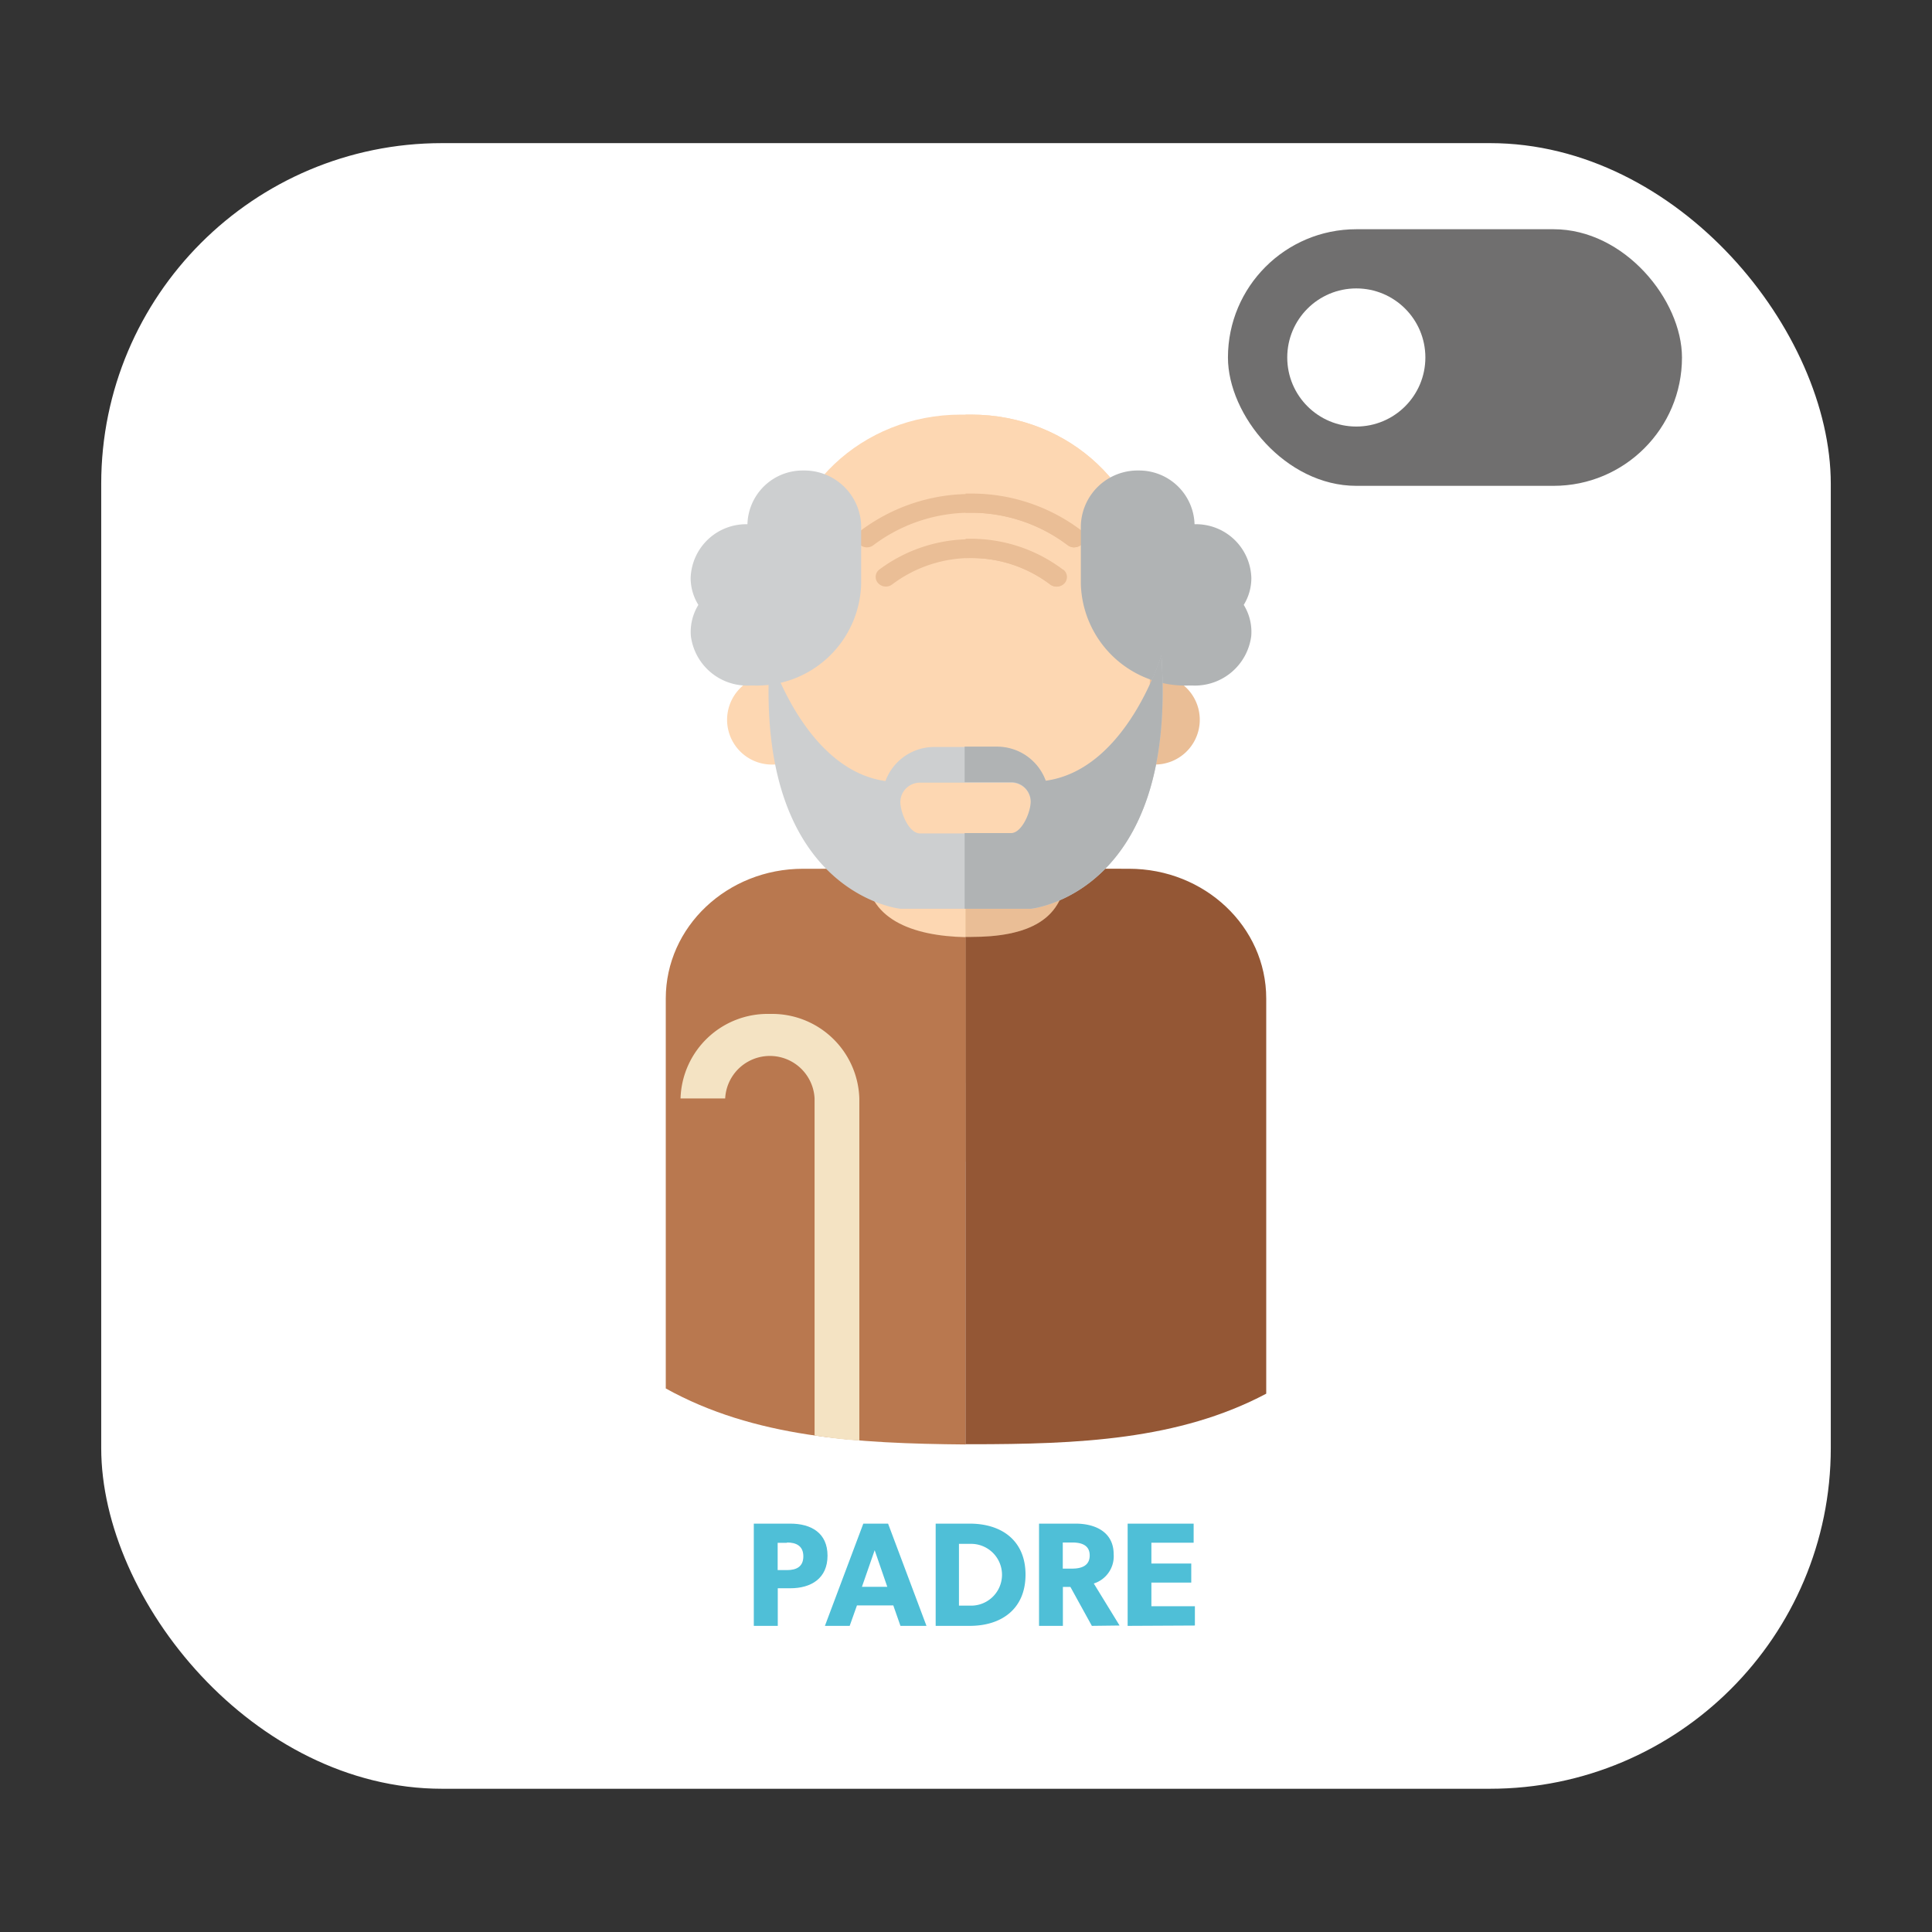 <svg id="Layer_1" data-name="Layer 1" xmlns="http://www.w3.org/2000/svg" xmlns:xlink="http://www.w3.org/1999/xlink" viewBox="0 0 170.08 170.08"><rect x="0" y="0" width="170.08" height="170.08" fill="#333333" stroke="none"/><defs><style>.cls-1{fill:none;}.cls-2{fill:#fff;}.cls-3{fill:#706f6f;}.cls-4{clip-path:url(#clip-path);}.cls-5{fill:#fdd7b2;}.cls-6{fill:#eabe96;}.cls-7{fill:#f4e3c3;}.cls-8{fill:#b9784f;}.cls-9{fill:#945735;}.cls-10{fill:#b0b3b4;}.cls-11{fill:#cdcfd0;}.cls-12{isolation:isolate;}.cls-13{fill:#4fbfd7;}</style><clipPath id="clip-path"><rect class="cls-1" x="58.61" y="36.5" width="52.86" height="90.66"/></clipPath></defs><rect id="Rectángulo_260" data-name="Rectángulo 260" class="cls-2" x="8.91" y="12.6" width="152.26" height="144.87" rx="30"/><g id="Grupo_1288" data-name="Grupo 1288"><rect id="Rectángulo_124-4" data-name="Rectángulo 124-4" class="cls-3" x="108.1" y="20.18" width="39.97" height="22.59" rx="11.3"/><circle id="Elipse_54-12" data-name="Elipse 54-12" class="cls-2" cx="119.4" cy="31.47" r="6.08"/></g><g id="Padre"><g id="Grupo_725" data-name="Grupo 725"><g class="cls-4"><g id="Grupo_725-2" data-name="Grupo 725-2"><path id="Trazado_152" data-name="Trazado 152" class="cls-5" d="M90.69,75.69V70.23H80.28v5.46a.82.82,0,0,1-.84.79H72.27V95.31H98.7V76.48H91.52a.81.81,0,0,1-.83-.79"/><path id="Trazado_153" data-name="Trazado 153" class="cls-6" d="M98.7,76.48H91.52a.81.81,0,0,1-.83-.79V70.23H85V95.31H98.7Z"/><path id="Trazado_154" data-name="Trazado 154" class="cls-7" d="M76.23,76.48H74.3l7.61,25.8H85V82.5c-4.68-.1-8.78-1.57-8.78-6"/><path id="Trazado_155" data-name="Trazado 155" class="cls-5" d="M96.67,76.48H93.85c0,4.6-3.5,6-8.37,6H85v19.78h4Z"/><path id="Trazado_156" data-name="Trazado 156" class="cls-8" d="M76.23,76.48H70.69c-6.67,0-12.08,5.11-12.08,11.42v34.33c7.76,4.31,16.77,4.85,26.4,4.93V82.5c-4.67-.1-8.78-1.57-8.78-6"/><path id="Trazado_157" data-name="Trazado 157" class="cls-9" d="M99.39,76.48H93.85c0,4.6-3.5,6-8.37,6H85v44.66h.47c9.44,0,18.3-.37,26-4.45V87.9c0-6.31-5.41-11.42-12.08-11.42"/><path id="Trazado_158" data-name="Trazado 158" class="cls-7" d="M67.78,89.26a7.67,7.67,0,0,0-7.87,7.44h3.93a3.94,3.94,0,0,1,7.87,0v29.67c1.16.17,2.61.38,3.94.44V96.7a7.68,7.68,0,0,0-7.87-7.44"/><path id="Trazado_159" data-name="Trazado 159" class="cls-5" d="M68.18,59.43a3.94,3.94,0,0,1,.45,7.87h-.45a3.94,3.94,0,0,1-.46-7.87h.46"/><path id="Trazado_160" data-name="Trazado 160" class="cls-6" d="M101.9,59.43a3.94,3.94,0,1,1-4.16,3.93,4.05,4.05,0,0,1,4.16-3.93"/><path id="Trazado_161" data-name="Trazado 161" class="cls-5" d="M85.51,79.74h-.94c-8.67,0-15.7-6.64-15.7-14.84V51.35c0-8.2,7-14.85,15.7-14.85h.94c8.67,0,15.7,6.65,15.7,14.85V64.9c0,8.2-7,14.84-15.7,14.84"/><path id="Trazado_162" data-name="Trazado 162" class="cls-5" d="M85.51,36.5H85V79.74h.5c8.67,0,15.7-6.64,15.7-14.84V51.35c0-8.2-7-14.85-15.7-14.85"/><path id="Trazado_163" data-name="Trazado 163" class="cls-6" d="M93,51.64a1,1,0,0,1-.56-.19,11.55,11.55,0,0,0-13.9,0,.92.92,0,0,1-1.25-.13.81.81,0,0,1,.08-1.15l0,0a13.43,13.43,0,0,1,16.15,0,.82.82,0,0,1,.17,1.14l0,0a.94.94,0,0,1-.7.32"/><path id="Trazado_164" data-name="Trazado 164" class="cls-6" d="M94.6,48.19A1,1,0,0,1,94,48a14.22,14.22,0,0,0-17.12,0,.93.93,0,0,1-1.26-.13.82.82,0,0,1,.08-1.15l.06,0a16.11,16.11,0,0,1,19.36,0,.83.83,0,0,1,.18,1.14l0,0a1,1,0,0,1-.7.32"/><path id="Trazado_165" data-name="Trazado 165" class="cls-6" d="M93.56,50.13a13.45,13.45,0,0,0-8.08-2.7H85v1.7l.47,0a11.32,11.32,0,0,1,7,2.33.94.94,0,0,0,1.26-.13.82.82,0,0,0-.08-1.15l0,0"/><path id="Trazado_166" data-name="Trazado 166" class="cls-6" d="M95.17,46.68a16,16,0,0,0-9.69-3.23H85v1.69h.48A13.94,13.94,0,0,1,94,48a.94.94,0,0,0,1.26-.13.82.82,0,0,0-.08-1.15l0,0"/><path id="Trazado_167" data-name="Trazado 167" class="cls-10" d="M105,60.35A5,5,0,0,0,110.15,56a4.51,4.51,0,0,0-.66-2.75,4.48,4.48,0,0,0,.67-2.36,4.87,4.87,0,0,0-5-4.74,4.88,4.88,0,0,0-4.91-4.73,5,5,0,0,0-5.1,4.86h0v5.13a9.21,9.21,0,0,0,9.46,8.94Z"/><path id="Trazado_168" data-name="Trazado 168" class="cls-11" d="M90.75,80s12.94-1.26,11.49-22.31c0,0-3,10.09-10.18,11.07a4.57,4.57,0,0,0-4.3-3H82.25a4.57,4.57,0,0,0-4.3,3c-7.12-1-10.18-11.07-10.18-11.07C66.32,78.7,79.26,80,79.26,80ZM89,73.37H81c-1,0-1.74-1.85-1.74-2.79h0A1.72,1.72,0,0,1,81,68.9h8a1.71,1.71,0,0,1,1.74,1.69c0,.93-.78,2.79-1.74,2.79"/><path id="Trazado_169" data-name="Trazado 169" class="cls-10" d="M102.24,57.65s-3,10.09-10.18,11.08a4.56,4.56,0,0,0-4.3-3H84.92v3.13H89a1.72,1.72,0,0,1,1.74,1.69c0,.94-.78,2.79-1.74,2.79H84.92V80h5.83s12.94-1.26,11.49-22.31"/><path id="Trazado_170" data-name="Trazado 170" class="cls-11" d="M66,60.35A5,5,0,0,1,60.82,56a4.53,4.53,0,0,1,.66-2.75,4.49,4.49,0,0,1-.68-2.36,4.89,4.89,0,0,1,5-4.74,4.86,4.86,0,0,1,4.91-4.73,5,5,0,0,1,5.1,4.85h0v5.14a9.2,9.2,0,0,1-9.45,8.94Z"/></g></g></g><g id="PADRE-2" class="cls-12"><g class="cls-12"><path class="cls-13" d="M69.57,139.82h-1.1v3.31H66.36v-9h3.21c1.84,0,3.28.82,3.28,2.82S71.41,139.82,69.57,139.82Zm-.29-4h-.82v2.4h.82c.81,0,1.44-.28,1.44-1.21S70.08,135.79,69.28,135.79Z"/><path class="cls-13" d="M79.27,143.13l-.63-1.8h-3.2l-.64,1.8H72.62l3.38-9h2.18l3.38,9ZM77,136.47l-1.12,3.22h2.23Z"/><path class="cls-13" d="M85.37,143.13h-3v-9h3c2.82,0,4.91,1.5,4.91,4.49S88.2,143.13,85.37,143.13Zm.12-7.22H84.42v5.44h1.07a2.72,2.72,0,0,0,0-5.44Z"/><path class="cls-13" d="M96.12,143.13l-1.89-3.43h-.66v3.43h-2.1v-9h3.22c1.72,0,3.35.73,3.35,2.7a2.51,2.51,0,0,1-1.75,2.57l2.27,3.7Zm-1.73-7.34h-.83v2.3h.83c.78,0,1.54-.23,1.54-1.16S95.17,135.79,94.39,135.79Z"/><path class="cls-13" d="M99.27,143.13v-9h5.81v1.68h-3.72v1.83h3.51v1.68h-3.51v2.08h3.83v1.7Z"/></g></g></g></svg>